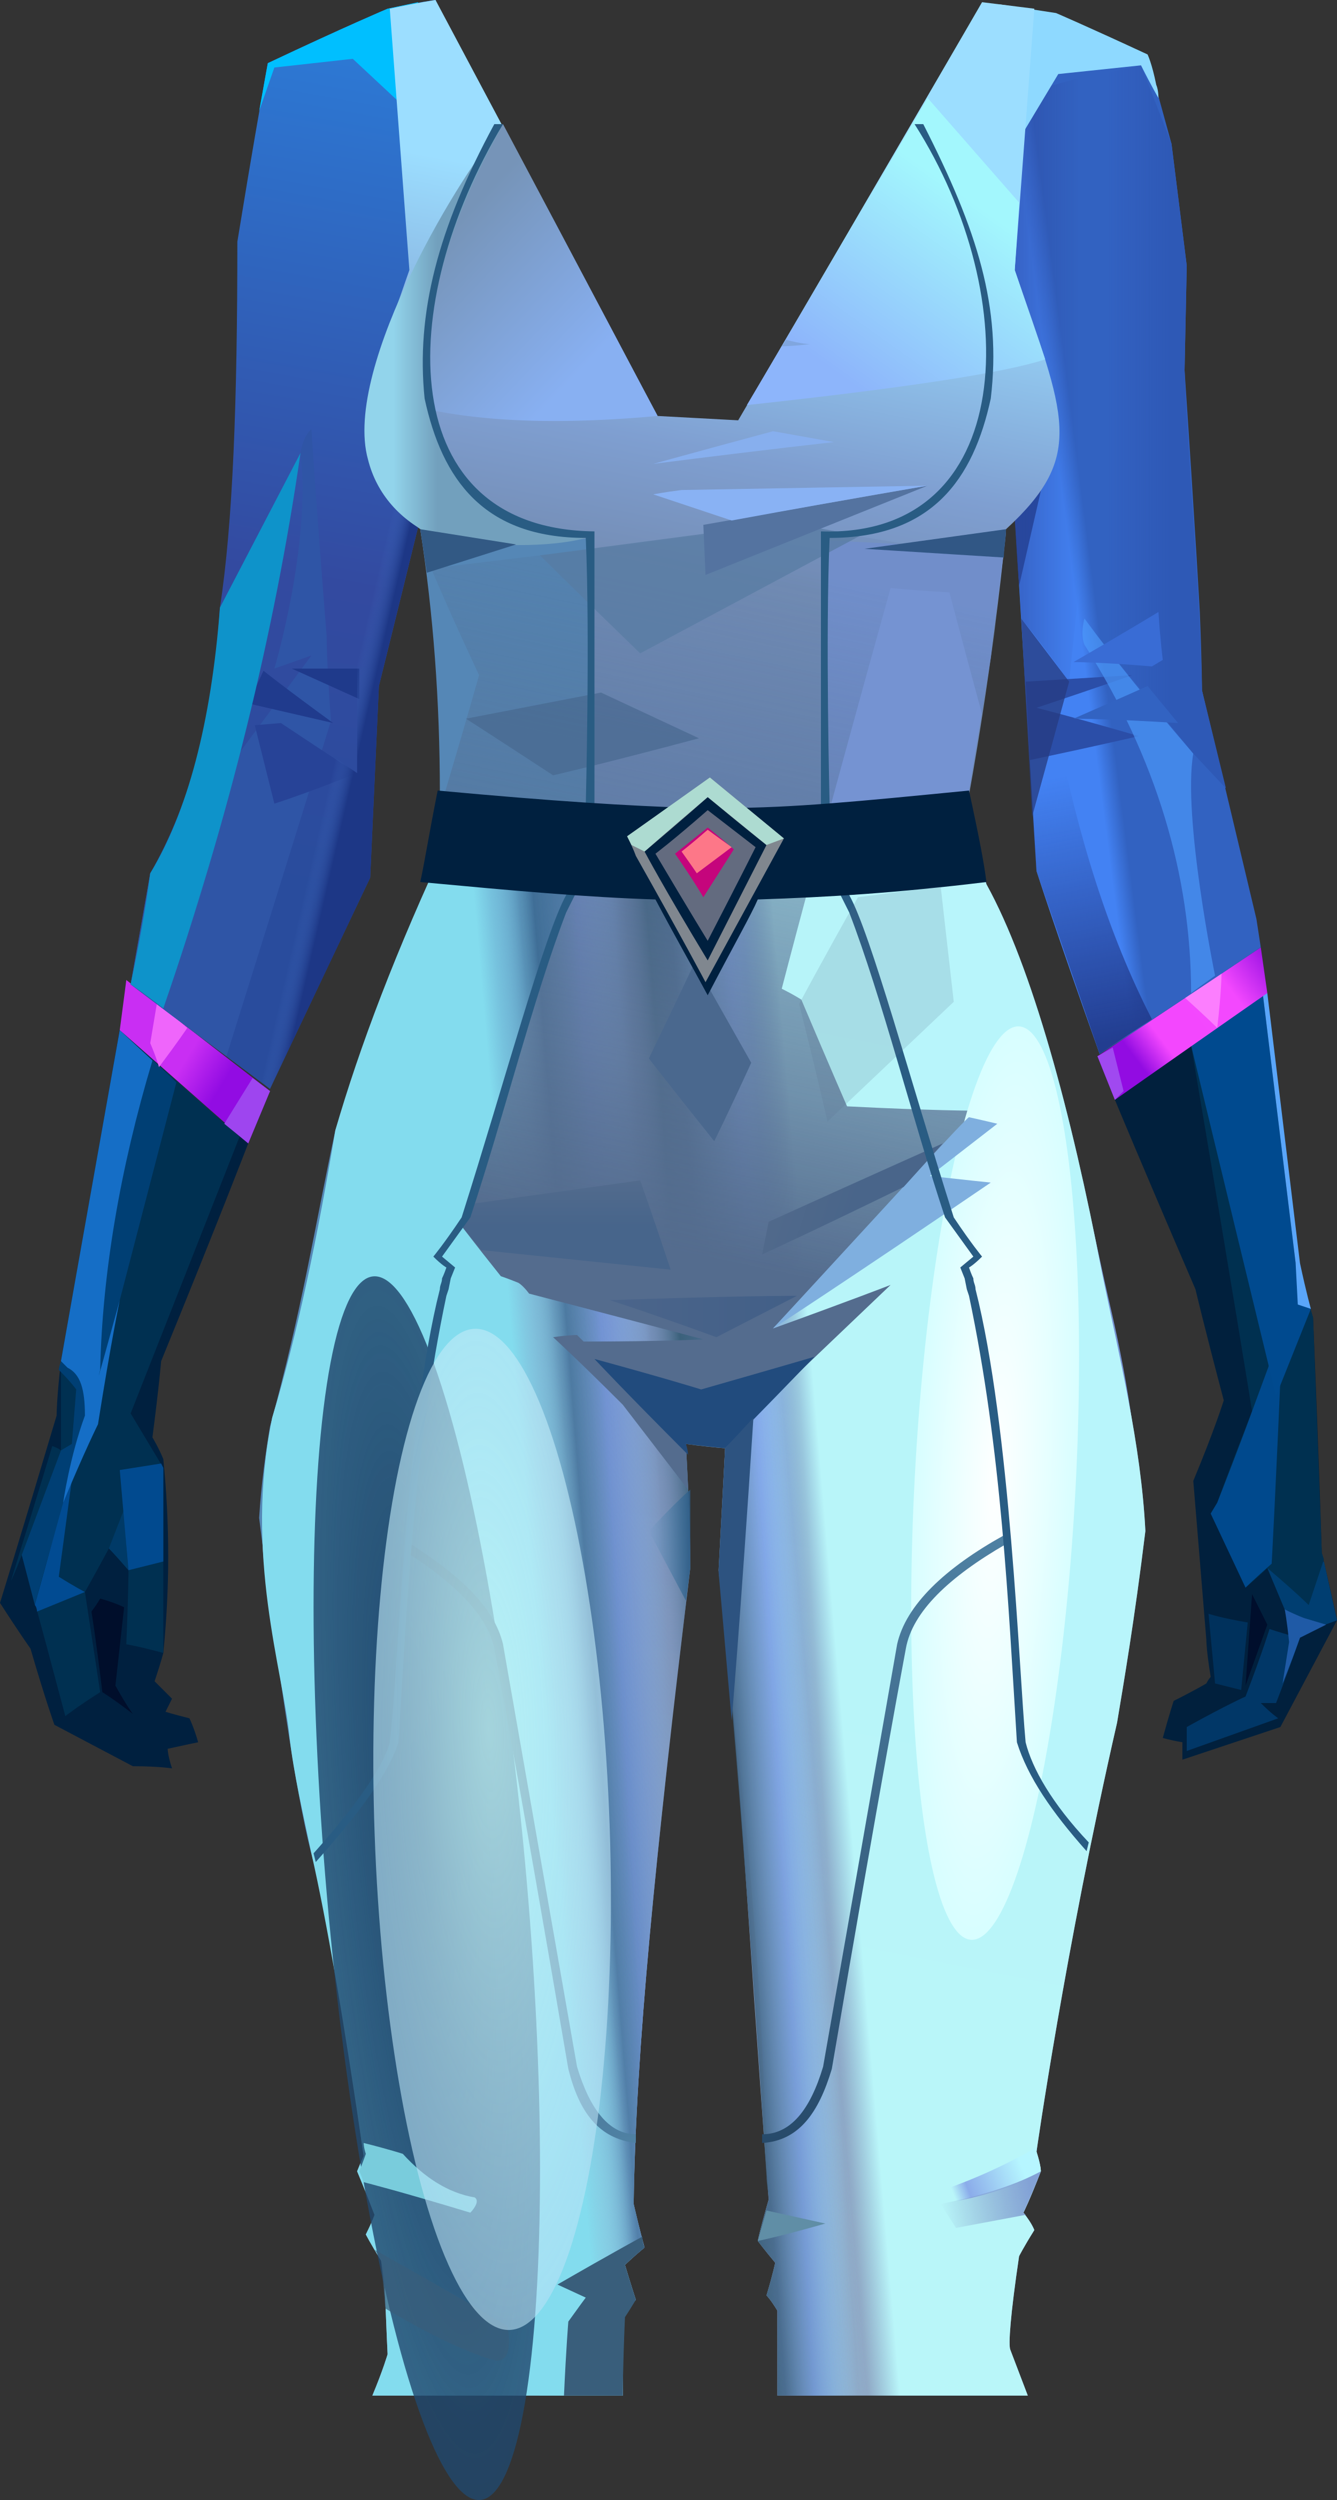 <?xml version="1.0" encoding="UTF-8" standalone="no"?>
<svg
   width="614"
   height="1147.956"
   viewBox="0 0 614 1147.956"
   version="1.1"
   id="svg297"
   sodipodi:docname="cb-layer-0418.svg"
   xmlns:inkscape="http://www.inkscape.org/namespaces/inkscape"
   xmlns:sodipodi="http://sodipodi.sourceforge.net/DTD/sodipodi-0.dtd"
   xmlns="http://www.w3.org/2000/svg"
   xmlns:svg="http://www.w3.org/2000/svg">
  <rect x="0" y="0" width="614" height="1147.956" fill="#333333" stroke="none"/>
  <sodipodi:namedview
     id="namedview299"
     pagecolor="#ffffff"
     bordercolor="#666666"
     borderopacity="1.0"
     inkscape:pageshadow="2"
     inkscape:pageopacity="0.0"
     inkscape:pagecheckerboard="0" />
  <defs
     id="defs193">
    <linearGradient
       x1="110.424"
       y1="58.807"
       x2="110.424"
       y2="58.807"
       id="id-44799"
       gradientTransform="scale(0.44,2.273)"
       gradientUnits="userSpaceOnUse">
      <stop
         stop-color="#2B7FD0"
         offset="0%"
         id="stop2" />
      <stop
         stop-color="#005DBC"
         offset="100%"
         id="stop4" />
    </linearGradient>
    <linearGradient
       x1="105.54"
       y1="47.479"
       x2="88.275"
       y2="35.969"
       id="id-44800"
       gradientTransform="scale(0.959,1.043)"
       gradientUnits="userSpaceOnUse">
      <stop
         stop-color="#920CE3"
         offset="0%"
         id="stop7" />
      <stop
         stop-color="#C92EF3"
         offset="100%"
         id="stop9" />
    </linearGradient>
    <linearGradient
       x1="260.017"
       y1="0"
       x2="245.525"
       y2="237.659"
       id="id-44801"
       gradientTransform="scale(0.58,1.725)"
       gradientUnits="userSpaceOnUse">
      <stop
         stop-color="#2C7DD9"
         offset="0%"
         id="stop12" />
      <stop
         stop-color="#334AA0"
         offset="65%"
         id="stop14" />
      <stop
         stop-color="#294C9D"
         offset="100%"
         id="stop16" />
    </linearGradient>
    <linearGradient
       x1="255.683"
       y1="219.538"
       x2="267.422"
       y2="227.923"
       id="id-44802"
       gradientTransform="scale(0.567,1.765)"
       gradientUnits="userSpaceOnUse">
      <stop
         stop-color="#3E68BB"
         offset="0%"
         stop-opacity="0"
         id="stop19" />
      <stop
         stop-color="#1D3786"
         offset="100%"
         id="stop21" />
    </linearGradient>
    <linearGradient
       x1="177.592"
       y1="220.812"
       x2="174.771"
       y2="217.991"
       id="id-44803"
       gradientTransform="scale(0.553,1.808)"
       gradientUnits="userSpaceOnUse">
      <stop
         stop-color="#0D98CE"
         offset="0%"
         stop-opacity="0"
         id="stop24" />
      <stop
         stop-color="#0E93CA"
         offset="100%"
         id="stop26" />
    </linearGradient>
    <linearGradient
       x1="77.586"
       y1="7.389"
       x2="14.039"
       y2="50.246"
       id="id-44804"
       gradientTransform="scale(1.056,0.947)"
       gradientUnits="userSpaceOnUse">
      <stop
         stop-color="#9B12E4"
         offset="0%"
         id="stop29" />
      <stop
         stop-color="#F348FE"
         offset="31%"
         id="stop31" />
      <stop
         stop-color="#F347FE"
         offset="81%"
         id="stop33" />
      <stop
         stop-color="#920CE2"
         offset="100%"
         id="stop35" />
    </linearGradient>
    <linearGradient
       x1="895.292"
       y1="176.066"
       x2="881.626"
       y2="181.533"
       id="id-44805"
       gradientTransform="scale(0.567,1.763)"
       gradientUnits="userSpaceOnUse">
      <stop
         stop-color="#3262C1"
         offset="0%"
         id="stop38" />
      <stop
         stop-color="#4382F3"
         offset="100%"
         id="stop40" />
    </linearGradient>
    <linearGradient
       x1="827.311"
       y1="213.731"
       x2="832.779"
       y2="289.371"
       id="id-44806"
       gradientTransform="scale(0.604,1.657)"
       gradientUnits="userSpaceOnUse">
      <stop
         stop-color="#243D90"
         offset="0%"
         stop-opacity="0"
         id="stop43" />
      <stop
         stop-color="#223D90"
         offset="100%"
         id="stop45" />
    </linearGradient>
    <linearGradient
       x1="1141.333"
       y1="133.278"
       x2="1206.465"
       y2="133.278"
       id="id-44807"
       gradientTransform="scale(0.446,2.243)"
       gradientUnits="userSpaceOnUse">
      <stop
         stop-color="#2F57B6"
         offset="0%"
         stop-opacity="0"
         id="stop48" />
      <stop
         stop-color="#2E59B6"
         offset="100%"
         id="stop50" />
    </linearGradient>
    <linearGradient
       x1="829.508"
       y1="104.512"
       x2="777.838"
       y2="104.512"
       id="id-44808"
       gradientTransform="scale(0.598,1.672)"
       gradientUnits="userSpaceOnUse">
      <stop
         stop-color="#294398"
         offset="0%"
         stop-opacity="0"
         id="stop53" />
      <stop
         stop-color="#2A4499"
         offset="100%"
         stop-opacity="0.510"
         id="stop55" />
    </linearGradient>
    <linearGradient
       x1="362.74"
       y1="60.739"
       x2="322.652"
       y2="615.287"
       id="id-44809"
       gradientTransform="scale(0.607,1.646)"
       gradientUnits="userSpaceOnUse">
      <stop
         stop-color="#9CDEFF"
         offset="0%"
         id="stop58" />
      <stop
         stop-color="#7F9FD1"
         offset="12%"
         id="stop60" />
      <stop
         stop-color="#758FB8"
         offset="18%"
         id="stop62" />
      <stop
         stop-color="#6C8ABB"
         offset="32%"
         id="stop64" />
      <stop
         stop-color="#8B9FBE"
         offset="100%"
         id="stop66" />
    </linearGradient>
    <linearGradient
       x1="346.725"
       y1="645.128"
       x2="190.329"
       y2="661.306"
       id="id-44810"
       gradientTransform="scale(0.752,1.329)"
       gradientUnits="userSpaceOnUse">
      <stop
         stop-color="#9CDEFF"
         offset="0%"
         stop-opacity="0"
         id="stop69" />
      <stop
         stop-color="#8CA7FC"
         offset="17%"
         id="stop71" />
      <stop
         stop-color="#92C2FF"
         offset="38%"
         stop-opacity="0"
         id="stop73" />
      <stop
         stop-color="#95C7FE"
         offset="56%"
         stop-opacity="0"
         id="stop75" />
      <stop
         stop-color="#8DADFE"
         offset="75%"
         id="stop77" />
      <stop
         stop-color="#84D9EB"
         offset="100%"
         stop-opacity="0"
         id="stop79" />
    </linearGradient>
    <linearGradient
       x1="346.725"
       y1="639.734"
       x2="190.329"
       y2="661.306"
       id="id-44811"
       gradientTransform="scale(0.752,1.329)"
       gradientUnits="userSpaceOnUse">
      <stop
         stop-color="#9CDEFF"
         offset="0%"
         stop-opacity="0"
         id="stop82" />
      <stop
         stop-color="#3C607F"
         offset="32%"
         stop-opacity="0.817"
         id="stop84" />
      <stop
         stop-color="#3B617B"
         offset="41%"
         id="stop86" />
      <stop
         stop-color="#6B82A4"
         offset="54%"
         stop-opacity="0"
         id="stop88" />
      <stop
         stop-color="#20436D"
         offset="84%"
         stop-opacity="0.645"
         id="stop90" />
      <stop
         stop-color="#84D9EB"
         offset="100%"
         stop-opacity="0"
         id="stop92" />
    </linearGradient>
    <linearGradient
       x1="346.774"
       y1="102.327"
       x2="289.79"
       y2="184.328"
       id="id-44812"
       gradientTransform="scale(0.986,1.014)"
       gradientUnits="userSpaceOnUse">
      <stop
         stop-color="#A3F7FD"
         offset="0%"
         id="stop95" />
      <stop
         stop-color="#8DB5FB"
         offset="100%"
         id="stop97" />
    </linearGradient>
    <linearGradient
       x1="363.04"
       y1="639.613"
       x2="185.106"
       y2="666.573"
       id="id-44813"
       gradientTransform="scale(0.752,1.329)"
       gradientUnits="userSpaceOnUse">
      <stop
         stop-color="#BDFDFE"
         offset="0%"
         stop-opacity="0.926"
         id="stop100" />
      <stop
         stop-color="#B2F4FD"
         offset="11%"
         stop-opacity="0.111"
         id="stop102" />
      <stop
         stop-color="#96DDFA"
         offset="25%"
         stop-opacity="0"
         id="stop104" />
      <stop
         stop-color="#8CDBF2"
         offset="66%"
         stop-opacity="0"
         id="stop106" />
      <stop
         stop-color="#87DBF0"
         offset="85%"
         stop-opacity="0.200"
         id="stop108" />
      <stop
         stop-color="#83DCEE"
         offset="100%"
         id="stop110" />
    </linearGradient>
    <linearGradient
       x1="297.266"
       y1="200.496"
       x2="266.487"
       y2="446.723"
       id="id-44814"
       gradientTransform="scale(0.772,1.295)"
       gradientUnits="userSpaceOnUse">
      <stop
         stop-color="#4E6A8F"
         offset="0%"
         stop-opacity="0.123"
         id="stop113" />
      <stop
         stop-color="#597193"
         offset="74%"
         stop-opacity="0.757"
         id="stop115" />
      <stop
         stop-color="#546C8E"
         offset="100%"
         id="stop117" />
    </linearGradient>
    <linearGradient
       x1="92.877"
       y1="100.57"
       x2="155.443"
       y2="163.136"
       id="id-44815"
       gradientTransform="scale(0.977,1.024)"
       gradientUnits="userSpaceOnUse">
      <stop
         stop-color="#7694B8"
         offset="0%"
         id="stop120" />
      <stop
         stop-color="#88B0F2"
         offset="100%"
         id="stop122" />
    </linearGradient>
    <linearGradient
       x1="112.348"
       y1="146.923"
       x2="84.46"
       y2="146.923"
       id="id-44816"
       gradientTransform="scale(0.729,1.372)"
       gradientUnits="userSpaceOnUse">
      <stop
         stop-color="#72A0BD"
         offset="0%"
         id="stop125" />
      <stop
         stop-color="#92D4EB"
         offset="100%"
         id="stop127" />
    </linearGradient>
    <radialGradient
       cx="190.65"
       cy="339.18"
       r="626.421"
       id="id-44817"
       fx="190.65"
       fy="339.18"
       gradientTransform="scale(0.404,2.476)"
       gradientUnits="userSpaceOnUse">
      <stop
         stop-color="#20486E"
         offset="0%"
         id="stop130" />
      <stop
         stop-color="#20486E"
         offset="100%"
         stop-opacity="0"
         id="stop132" />
      <stop
         stop-color="#20486E"
         offset="100%"
         stop-opacity="0"
         id="stop134" />
    </radialGradient>
    <linearGradient
       x1="92.146"
       y1="830.89"
       x2="92.146"
       y2="862.259"
       id="id-44818"
       gradientTransform="scale(1.53,0.654)"
       gradientUnits="userSpaceOnUse">
      <stop
         stop-color="#526B8D"
         offset="0%"
         id="stop137" />
      <stop
         stop-color="#47658B"
         offset="100%"
         id="stop139" />
    </linearGradient>
    <radialGradient
       cx="805.24"
       cy="286.27"
       r="500.678"
       id="id-44819"
       fx="805.24"
       fy="286.27"
       gradientTransform="scale(0.42,2.382)"
       gradientUnits="userSpaceOnUse">
      <stop
         stop-color="#FFFFFF"
         offset="0%"
         id="stop142" />
      <stop
         stop-color="#C9FEFF"
         offset="24%"
         id="stop144" />
      <stop
         stop-color="#BBFCFE"
         offset="100%"
         stop-opacity="0"
         id="stop146" />
    </radialGradient>
    <linearGradient
       x1="213.606"
       y1="710.063"
       x2="181.075"
       y2="703.557"
       id="id-44820"
       gradientTransform="scale(1.276,0.784)"
       gradientUnits="userSpaceOnUse">
      <stop
         stop-color="#49658A"
         offset="0%"
         id="stop149" />
      <stop
         stop-color="#526A8B"
         offset="100%"
         id="stop151" />
    </linearGradient>
    <linearGradient
       x1="415.096"
       y1="410.565"
       x2="415.096"
       y2="587.336"
       id="id-44821"
       gradientTransform="scale(0.634,1.578)"
       gradientUnits="userSpaceOnUse">
      <stop
         stop-color="#4F81A3"
         offset="0%"
         id="stop154" />
      <stop
         stop-color="#274A6A"
         offset="100%"
         id="stop156" />
    </linearGradient>
    <linearGradient
       x1="154.833"
       y1="401.533"
       x2="154.833"
       y2="571.768"
       id="id-44822"
       gradientTransform="scale(0.617,1.621)"
       gradientUnits="userSpaceOnUse">
      <stop
         stop-color="#274A6A"
         offset="0%"
         id="stop159" />
      <stop
         stop-color="#4F81A3"
         offset="100%"
         id="stop161" />
    </linearGradient>
    <linearGradient
       x1="116.098"
       y1="1288.21"
       x2="75.675"
       y2="1288.21"
       id="id-44823"
       gradientTransform="scale(2.128,0.47)"
       gradientUnits="userSpaceOnUse">
      <stop
         stop-color="#425F87"
         offset="0%"
         id="stop164" />
      <stop
         stop-color="#4B658B"
         offset="100%"
         id="stop166" />
    </linearGradient>
    <linearGradient
       x1="255.796"
       y1="1371.385"
       x2="230.454"
       y2="1376.382"
       id="id-44824"
       gradientTransform="scale(1.373,0.728)"
       gradientUnits="userSpaceOnUse">
      <stop
         stop-color="#B6F6FF"
         offset="0%"
         id="stop169" />
      <stop
         stop-color="#8BACEA"
         offset="79%"
         id="stop171" />
      <stop
         stop-color="#8BACEA"
         offset="100%"
         stop-opacity="0"
         id="stop173" />
    </linearGradient>
    <linearGradient
       x1="267.133"
       y1="1344.756"
       x2="235.316"
       y2="1348.214"
       id="id-44825"
       gradientTransform="scale(1.33,0.752)"
       gradientUnits="userSpaceOnUse">
      <stop
         stop-color="#83A2D6"
         offset="0%"
         id="stop176" />
      <stop
         stop-color="#788DBC"
         offset="100%"
         stop-opacity="0"
         id="stop178" />
    </linearGradient>
    <linearGradient
       x1="293.266"
       y1="433.666"
       x2="329.998"
       y2="433.666"
       id="id-44826"
       gradientTransform="scale(0.61,1.638)"
       gradientUnits="userSpaceOnUse">
      <stop
         stop-color="#4F8EB7"
         offset="0%"
         stop-opacity="0"
         id="stop181" />
      <stop
         stop-color="#275581"
         offset="100%"
         id="stop183" />
    </linearGradient>
    <radialGradient
       cx="220.826"
       cy="385.212"
       r="434.636"
       id="id-44827"
       fx="220.826"
       fy="385.212"
       gradientTransform="scale(0.485,2.064)"
       gradientUnits="userSpaceOnUse">
      <stop
         stop-color="#C9F9F9"
         offset="0%"
         stop-opacity="0.762"
         id="stop186" />
      <stop
         stop-color="#A5C4F3"
         offset="71%"
         stop-opacity="0.345"
         id="stop188" />
      <stop
         stop-color="#6D9BE1"
         offset="100%"
         stop-opacity="0"
         id="stop190" />
    </radialGradient>
  </defs>
  <g
     transform="translate(0,-2)"
     id="id-44828">
    <g
       transform="translate(0,2)"
       id="id-44829">
      <g
         transform="translate(0,450)"
         id="id-44830">
        <path
           d="m 79,362 c -2,-6 -2,-9 -2,-9 9,-2 14,-3 14,-3 -2,-7 -4,-11 -4,-11 -8,-2 -11,-3 -11,-3 2,-4 3,-6 3,-6 -5,-5 -8,-8 -8,-8 3,-9 4,-13 4,-13 3,-30 3,-59 0,-89 -2,-5 -5,-10 -5,-10 3,-23 4,-35 4,-35 C 101,109 114,75 114,75 74,41 55,23 55,23 37,125 28,175 28,175 c -2,17 -2,25 -2,25 -17,57 -26,86 -26,86 9,14 14,21 14,21 7,24 11,35 11,35 l 36,19 c 12,0 18,1 18,1 z"
           fill="#00203f"
           id="id-44831" />
        <path
           d="m 61,337 c -9,-7 -14,-10 -14,-10 -3,-25 -5,-37 -5,-37 3,-4 4,-6 4,-6 7,2 11,4 11,4 l -4,36 c 5,9 8,13 8,13 z"
           fill="#000e2b"
           id="id-44832" />
        <path
           d="M 30,338 C 17,289 10,264 10,264 c -3,8 -5,12 -5,12 13,-42 19,-62 19,-62 3,1 4,2 4,2 V 180 L 55,23 c 36,32 55,49 55,49 l -50,127 15,25 c 0,56 0,85 0,85 -11,-3 -17,-4 -17,-4 1,-23 1,-34 1,-34 -6,-7 -9,-10 -9,-10 -7,13 -11,20 -11,20 l 7,46 c -11,7 -16,11 -16,11 z"
           fill="#003051"
           id="id-44833" />
        <path
           d="M 16,287 C 28,241 45,194 55,147 L 81,47 C 73,39 63,31 55,23 L 28,175 c -1,3 -1,4 -1,4 6,6 8,9 8,9 l -2,25 -5,3 -18,48 z"
           fill="#003f74"
           id="id-44834" />
        <path
           d="m 39,281 -22,9 c 0,-2 -1,-3 -1,-3 l 18,-65 -7,52 c 8,5 12,7 12,7 z"
           fill="#014b92"
           id="id-44835" />
        <path
           d="m 59,271 c -6,-7 -9,-10 -9,-10 l 7,-18 c 1,19 2,28 2,28 z"
           fill="#003a67"
           id="id-44836" />
        <path
           d="m 55,225 4,46 16,-4 c 0,-28 0,-43 0,-43 l -1,-2 z"
           fill="#014a8f"
           id="id-44837" />
        <path
           d="m 29,240 c 10,-24 16,-36 16,-36 6,-38 10,-57 10,-57 -8,29 -11,40 -9,32 1,-44 9,-92 24,-142 L 55,23 C 37,124 28,175 28,175 c 2,2 3,3 3,3 6,3 8,10 8,22 -7,19 -10,40 -10,40 z"
           fill="url(#id-44799)"
           id="id-44838"
           style="fill:url(#id-44799)" />
        <path
           d="M 58,0 124,51 114,75 55,23 C 57,8 58,0 58,0 Z"
           fill="url(#id-44800)"
           id="id-44839"
           style="fill:url(#id-44800)" />
        <path
           d="M 73,40 C 82,28 86,22 86,22 77,14 72,11 72,11 l -3,18 c 3,7 4,11 4,11 z"
           fill="#ef65fb"
           id="id-44840" />
        <polygon
           points="124,51 114,75 103,66 116,45 "
           fill="#9e45ef"
           id="id-44841" />
      </g>
      <path
         d="M 124,500 C 81,468 60,452 60,452 c 6,-34 9,-51 9,-51 19,-33 29,-73 32,-122 6,-39 8,-95 8,-168 7,-43 11,-65 11,-65 2,-12 3,-17 3,-17 36,-17 55,-25 55,-25 14,-3 22,-4 22,-4 19,40 28,61 28,61 -24,120 -36,181 -36,181 -12,49 -18,73 -18,73 l -4,88 c -31,65 -46,97 -46,97 z"
         fill="url(#id-44801)"
         id="id-44842"
         style="fill:url(#id-44801)" />
      <path
         d="m 104,485 c 32,-102 48,-154 48,-154 -2,-26 -2,-39 -2,-39 -5,-63 -7,-95 -7,-95 -2,2 -4,5 -5,11 5,42 -12,99 -12,99 l 17,-6 -74,100 -9,51 c 29,22 44,33 44,33 z"
         fill="#2f55a6"
         id="id-44843" />
      <path
         d="m 164,355 c -25,10 -38,14 -38,14 -6,-24 -9,-36 -9,-36 l 12,-1 c 24,16 35,23 35,23 z"
         fill="#274397"
         id="id-44844" />
      <path
         d="m 153,332 c -22,-16 -32,-24 -32,-24 l -7,15 c 26,6 39,9 39,9 z"
         fill="#203b8d"
         id="id-44845" />
      <path
         d="m 165,307 c 0,9 0,14 0,14 l -31,-14 c 20,0 31,0 31,0 z"
         fill="#1f3a8b"
         id="id-44846" />
      <polygon
         points="192,242 174,315 170,403 124,500 104,484 148,344 164,355 164,212 199,204 "
         fill="url(#id-44802)"
         id="id-44847"
         style="fill:url(#id-44802)" />
      <path
         d="m 192,55 -30,-28 -36,4 -7,20 4,-22 C 159,12 178,4 178,4 l 14,-3 c 0,36 0,54 0,54 z"
         fill="#00bfff"
         id="id-44848" />
      <path
         d="m 75,463 c -4,-3 -9,-7 -15,-11 4,-19 7,-36 9,-51 17,-28 28,-69 32,-122 l 37,-71 c -12,83 -33,168 -63,255 z"
         fill="url(#id-44803)"
         id="id-44849"
         style="fill:url(#id-44803)" />
      <g
         transform="translate(504,435)"
         id="id-44850">
        <path
           d="m 39,373 c 0,-6 0,-8 0,-8 -6,-1 -9,-2 -9,-2 3,-11 5,-17 5,-17 10,-5 15,-8 15,-8 1,-2 2,-3 2,-3 C 50,323 50,318 50,318 46,269 44,245 44,245 54,221 58,208 58,208 49,174 45,157 45,157 20,99 8,70 8,70 54,37 78,21 78,21 c 9,83 13,124 13,124 5,17 8,25 8,25 3,72 4,108 4,108 5,21 7,31 7,31 l -26,49 c -30,10 -45,15 -45,15 z"
           fill="#01203d"
           id="id-44851" />
        <path
           d="m 83,354 c -28,10 -42,15 -42,15 0,-7 0,-11 0,-11 18,-10 27,-14 27,-14 8,-21 11,-31 11,-31 9,3 14,4 14,4 -7,20 -11,30 -11,30 h -7 c 5,5 8,7 8,7 z"
           fill="#013767"
           id="id-44852" />
        <path
           d="m 51,306 c 2,21 3,32 3,32 8,2 12,3 12,3 l 3,-31 c -12,-2 -18,-4 -18,-4 z"
           fill="#00315c"
           id="id-44853" />
        <path
           d="m 71,297 c 5,10 7,14 7,14 l -10,28 c 2,-28 3,-42 3,-42 z"
           fill="#000e2c"
           id="id-44854" />
        <polygon
           points="78,285 104,282 110,309 91,316 "
           fill="#003e71"
           id="id-44855" />
        <path
           d="m 68,294 c 7,-6 10,-9 10,-9 13,11 19,17 19,17 l 7,-21 -1,-3 -4,-108 c -2,-8 -6,-16 -8,-25 L 78,21 C 55,37 43,45 43,45 62,157 71,213 71,213 60,241 55,255 55,255 l -3,5 c 11,23 16,34 16,34 z"
           fill="#003050"
           id="id-44856" />
        <path
           d="m 80,283 c -8,7 -12,11 -12,11 l -16,-34 3,-5 c 11,-28 16,-42 16,-42 l 14,-38 c -3,72 -5,108 -5,108 z"
           fill="#00498d"
           id="id-44857" />
        <path
           d="M 82,206 C 56,99 43,45 43,45 L 76,22 c 10,82 15,123 15,123 l 7,21 z"
           fill="#004a8f"
           id="id-44858" />
        <path
           d="M 98,166 92,164 91,145 76,22 c 1,-1 2,-1 2,-1 l 15,124 c 3,14 5,21 5,21 z"
           fill="#5aa6fa"
           id="id-44859" />
        <path
           d="m 86,304 c 6,3 9,4 9,4 l 10,3 c -8,4 -12,6 -12,6 -5,14 -8,21 -8,21 l 3,-19 c -1,-10 -2,-15 -2,-15 z"
           fill="#1f5aa6"
           id="id-44860" />
        <path
           d="M 0,50 8,70 C 55,37 78,21 78,21 L 75,0 Z"
           fill="url(#id-44804)"
           id="id-44861"
           style="fill:url(#id-44804)" />
        <path
           d="M 55,37 C 57,20 57,11 57,11 L 40,23 c 10,9 15,14 15,14 z"
           fill="#fc7efe"
           id="id-44862" />
        <polygon
           points="8,70 0,50 7,46 12,66 "
           fill="#a049f0"
           id="id-44863" />
      </g>
      <path
         d="m 579,435 c -49,33 -74,49 -74,49 -20,-56 -29,-84 -29,-84 L 466,236 424,50 453,2 l 10,2 64,22 11,40 7,56 -1,48 c 5,74 7,111 7,111 1,24 1,36 1,36 l 25,105 z"
         fill="url(#id-44805)"
         id="id-44864"
         style="fill:url(#id-44805)" />
      <path
         d="m 529,468 c -20,-39 -34,-84 -44,-135 -2,9 -5,23 -11,42 l 2,25 29,84 z"
         fill="url(#id-44806)"
         id="id-44865"
         style="fill:url(#id-44806)" />
      <path
         d="m 473,349 c 33,-7 50,-11 50,-11 -31,-9 -47,-13 -47,-13 30,-10 44,-15 44,-15 l -49,3 z"
         fill="#2b4ea8"
         id="id-44866" />
      <polygon
         points="469,284 474,375 491,313 "
         fill="#273c81"
         fill-opacity="0.763"
         id="id-44867" />
      <path
         d="m 498,284 c 14,19 31,40 50,62 -5,29 10,102 10,102 -7,5 -11,8 -11,8 0,-54 -16,-108 -49,-160 -2,-5 0,-12 0,-12 z"
         fill="#4c9afc"
         fill-opacity="0.656"
         id="id-44868" />
      <path
         d="m 563,362 -15,-16 -51,-62 c 0,-165 0,-248 0,-248 18,-4 27,-6 27,-6 l 14,36 7,56 -1,48 c 2,48 7,100 8,147 z"
         fill="url(#id-44807)"
         id="id-44869"
         style="fill:url(#id-44807)" />
      <path
         d="m 468,269 11,-48 -13,15 c 1,22 2,33 2,33 z"
         fill="#1f3a8b"
         fill-opacity="0.788"
         id="id-44870" />
      <path
         d="m 491,313 c 8,-77 12,-115 12,-115 l 25,-171 -55,15 -35,-17 -13,23 41,191 2,29 1,16 c 15,19 22,29 22,29 z"
         fill="url(#id-44808)"
         id="id-44871"
         style="fill:url(#id-44808)" />
      <path
         d="m 447,21 18,48 21,-35 38,-4 c 5,10 8,15 8,15 0,-4 -1,-6 -1,-6 C 529,29 527,25 527,25 499,12 485,6 485,6 L 459,2 c -8,12 -12,19 -12,19 z"
         fill="#8ed9ff"
         id="id-44872" />
      <path
         d="m 493,304 c 26,-15 39,-23 39,-23 1,15 2,22 2,22 l -5,3 c -24,-2 -36,-2 -36,-2 z"
         fill="#396cd5"
         id="id-44873" />
      <path
         d="m 493,330 c 23,-10 34,-15 34,-15 l 14,17 c -32,-2 -48,-2 -48,-2 z"
         fill="#3263c2"
         id="id-44874" />
    </g>
    <g
       transform="translate(119,1)"
       id="id-44875">
      <path
         d="m 52,1101 c 5,-12 7,-19 7,-19 -1,-20 -1,-34 -3,-43 -5,-8 -7,-12 -7,-12 3,-6 4,-9 4,-9 -5,-13 -8,-20 -8,-20 2,-5 3,-7 3,-7 C 38,919 27,855 14,798 10,750 -7,715 6,652 18,612 27,569 35,521 48,482 65,437 87,386 85,378 84,371 84,366 84,321 80,281 74,244 34,213 49,183 69,125 63,45 60,5 60,5 74,2 81,1 81,1 149,129 183,192 183,192 l 37,2 C 295,66 332,2 332,2 l 24,3 c -3,40 -6,80 -9,120 23,67 33,85 -4,119 -6,63 -17,122 -17,122 2,14 5,28 8,41 21,38 39,105 53,178 8,39 18,79 20,119 -5,41 -10,70 -13,88 -24,105 -37,197 -37,197 2,6 2,9 2,9 -5,13 -8,19 -8,19 4,5 5,8 5,8 -5,8 -7,12 -7,12 -4,27 -5,41 -4,43 l 8,21 c -76,0 -115,0 -115,0 0,-26 0,-39 0,-39 -3,-5 -5,-7 -5,-7 3,-10 4,-15 4,-15 -5,-6 -8,-10 -8,-10 1,-5 3,-12 5,-19 -11,-144 -12,-191 -23,-289 2,-37 3,-56 3,-56 -12,-1 -18,-2 -18,-2 1,19 2,38 2,57 -16,132 -25,221 -26,292 3,13 5,20 5,20 -6,5 -9,8 -9,8 3,10 5,16 5,16 l -6,7 v 37 z"
         fill="url(#id-44809)"
         id="id-44876"
         style="fill:url(#id-44809)" />
      <path
         d="m 52,1101 c 5,-12 7,-19 7,-19 -1,-20 -1,-34 -3,-43 -5,-8 -7,-12 -7,-12 3,-6 4,-9 4,-9 -5,-13 -8,-20 -8,-20 2,-5 3,-7 3,-7 C 38,919 27,855 14,798 10,750 -7,715 6,652 18,612 27,569 35,521 48,482 65,437 87,386 c 161,-3 242,-2 243,3 1,6 2,12 4,18 21,38 39,105 53,178 8,39 18,79 20,119 -5,41 -10,70 -13,88 -24,105 -37,197 -37,197 2,6 2,9 2,9 -5,13 -8,19 -8,19 4,5 5,8 5,8 -5,8 -7,12 -7,12 -4,27 -5,41 -4,43 l 8,21 c -76,0 -115,0 -115,0 0,-26 0,-39 0,-39 -3,-5 -5,-7 -5,-7 3,-10 4,-15 4,-15 -5,-6 -8,-10 -8,-10 1,-5 3,-12 5,-19 -5,-146 -13,-191 -23,-289 2,-37 3,-56 3,-56 -12,-1 -18,-2 -18,-2 1,19 2,38 2,57 -16,132 -25,221 -26,292 3,13 5,20 5,20 -6,5 -9,8 -9,8 3,10 5,16 5,16 l -6,7 v 37 z"
         fill="url(#id-44810)"
         id="path242"
         style="fill:url(#id-44810)" />
      <path
         d="m 343,244 c -8,1 -23,4 -45,7 l -40,-2 c 0,68 0,116 0,145 21,33 40,117 57,166 9,14 14,19 14,19 -5,3 -7,5 -7,5 2,3 3,5 3,5 0,1 0,3 0,4 16,65 17,147 24,209 1,10 12,26 32,49 14,-66 22,-115 24,-145 -1,-42 -7,-75 -15,-109 -9,-39 -25,-127 -57,-191 -3,-12 -5,-26 -7,-42 l 10,-61 c 4,-35 7,-54 7,-59 z"
         fill="#7593d2"
         id="id-44878" />
      <path
         d="m 25,856 c 26,-29 26,-33 34,-47 7,-28 9,-161 25,-215 0,-3 0,-6 0,-6 3,-3 5,-5 5,-5 -6,-3 -8,-4 -8,-4 3,-5 7,-11 12,-16 22,-60 33,-117 50,-151 5,-17 8,-42 8,-42 l 1,-122 c -28,4 -52,3 -72,-1 -3,-2 -6,-3 -6,-3 6,39 9,79 9,121 0,19 -5,42 -5,42 -14,31 -29,69 -43,113 -10,47 -15,81 -30,136 -2,12 -4,26 -5,42 10,80 18,133 25,158 z"
         fill="#5587b6"
         id="id-44879" />
      <path
         d="m 52,1101 c 5,-12 7,-19 7,-19 -1,-20 -1,-34 -3,-43 -5,-8 -7,-12 -7,-12 3,-6 4,-9 4,-9 -5,-13 -8,-20 -8,-20 2,-5 3,-7 3,-7 C 38,919 27,855 14,798 10,750 -7,715 6,652 18,612 27,569 35,521 47,482 64,437 87,386 c 161,-3 242,-2 243,3 1,6 2,12 4,18 21,38 39,105 53,178 8,39 18,79 20,119 -5,41 -10,70 -13,88 -24,105 -37,197 -37,197 2,6 2,9 2,9 -5,13 -8,19 -8,19 4,5 5,8 5,8 -5,8 -7,12 -7,12 -4,27 -5,41 -4,43 l 8,21 c -76,0 -115,0 -115,0 0,-26 0,-39 0,-39 -3,-5 -5,-7 -5,-7 3,-10 4,-15 4,-15 -5,-6 -8,-10 -8,-10 1,-5 3,-12 5,-19 0,-3 -1,-7 -1,-11 -8,-121 -15,-214 -22,-278 2,-37 3,-56 3,-56 -12,-1 -18,-2 -18,-2 1,19 2,38 2,57 -16,132 -25,221 -26,292 3,13 5,20 5,20 -6,5 -9,8 -9,8 3,10 5,16 5,16 l -6,7 v 37 z"
         fill="url(#id-44811)"
         id="path246"
         style="fill:url(#id-44811)" />
      <path
         d="m 224,187 c 74,-8 119,-15 137,-21 -3,-9 -8,-23 -14,-41 l 2,-31 -42,-48 c -55,94 -83,141 -83,141 z"
         fill="url(#id-44812)"
         id="id-44881"
         style="fill:url(#id-44812)" />
      <path
         d="m 253,159 c -8,1 -13,1 -13,1 l 2,-3 c 7,2 11,2 11,2 z"
         fill="#80a6df"
         id="id-44882" />
      <path
         d="m 52,1101 c 5,-12 7,-19 7,-19 -1,-20 -1,-34 -3,-43 -5,-8 -7,-12 -7,-12 3,-6 4,-9 4,-9 -5,-13 -8,-20 -8,-20 2,-5 3,-7 3,-7 C 39,929 31,883 24,852 20,833 16,816 14,799 11,768 -7,715 6,652 18,612 27,568 35,520 46,482 63,437 87,386 c 161,-3 242,-2 243,3 1,6 2,12 4,18 21,38 39,105 53,178 8,39 18,79 20,119 -5,41 -10,70 -13,88 -24,105 -37,197 -37,197 2,6 2,9 2,9 -5,13 -8,19 -8,19 4,5 5,8 5,8 -5,8 -7,12 -7,12 -4,27 -5,41 -4,43 l 8,21 c -76,0 -115,0 -115,0 0,-26 0,-39 0,-39 -3,-5 -5,-7 -5,-7 l 4,-15 c -5,-6 -8,-10 -8,-10 1,-5 3,-12 5,-19 0,-3 0,-6 -1,-10 -9,-121 -16,-214 -22,-279 2,-37 3,-56 3,-56 -12,-1 -18,-2 -18,-2 1,19 2,38 2,57 -16,132 -25,221 -26,292 3,13 5,20 5,20 -6,5 -9,8 -9,8 3,10 5,16 5,16 l -6,7 v 37 z"
         fill="url(#id-44813)"
         id="path250"
         style="fill:url(#id-44813)" />
      <path
         d="m 214,665 c -12,-1 -18,-1 -18,-1 0,0 1,21 1,21 -20,-26 -30,-39 -30,-39 -21,-21 -32,-31 -32,-31 7,-1 11,-1 11,-1 2,2 3,3 3,3 37,0 55,-1 55,-1 -53,-14 -80,-21 -80,-21 -3,-4 -5,-5 -5,-5 -5,-2 -8,-3 -8,-3 C 99,572 93,564 93,564 126,462 143,410 143,410 104,381 85,366 85,366 96,329 101,311 101,311 86,279 79,262 79,262 c 109,-13 164,-20 164,-20 37,6 55,9 55,9 30,-5 45,-7 45,-7 -4,31 -5,47 -5,47 -4,25 -6,38 -6,38 -10,-37 -15,-56 -15,-56 -18,-1 -27,-2 -27,-2 -34,122 -50,184 -50,184 6,3 9,5 9,5 14,33 21,49 21,49 39,2 59,2 59,2 -62,67 -93,100 -93,100 36,-13 54,-20 54,-20 l -65,62 z"
         fill="url(#id-44814)"
         id="id-44884"
         style="fill:url(#id-44814)" />
      <path
         d="m 202,340 c -45,12 -67,17 -67,17 -26,-17 -40,-26 -40,-26 l 62,-12 c 30,14 45,21 45,21 z"
         fill="#47678e"
         fill-opacity="0.669"
         id="id-44885" />
      <path
         d="m 175,301 c -31,-30 -46,-45 -46,-45 l 114,-15 33,6 z"
         fill="#587ca3"
         fill-opacity="0.744"
         id="id-44886" />
      <path
         d="m 183,192 c -55,5 -98,2 -130,-10 18,-60 57,-124 59,-124 34,64 71,134 71,134 z"
         fill="url(#id-44815)"
         id="id-44887"
         style="fill:url(#id-44815)" />
      <path
         d="m 111,60 c -60,106 -32,185 39,188 -10,3 -38,6 -70,-1 C 65,240 54,228 50,212 38,169 95,77 111,60 Z"
         fill="url(#id-44816)"
         id="id-44888"
         style="fill:url(#id-44816)" />
      <ellipse
         transform="rotate(-5,77,868)"
         cx="77"
         cy="868"
         fill="url(#id-44817)"
         id="id-44889"
         rx="46"
         ry="282"
         style="fill:url(#id-44817)" />
      <path
         d="m 189,584 c -9,-27 -14,-41 -14,-41 l -79,11 -3,10 9,11 c 58,6 87,9 87,9 z"
         fill="url(#id-44818)"
         id="id-44890"
         style="fill:url(#id-44818)" />
      <ellipse
         transform="rotate(3,338,682)"
         cx="338"
         cy="682"
         fill="url(#id-44819)"
         id="ellipse259"
         rx="37"
         ry="210"
         style="fill:url(#id-44819)" />
      <path
         d="m 209,525 c -20,-25 -30,-38 -30,-38 14,-29 21,-44 21,-44 l 26,46 c -11,24 -17,36 -17,36 z"
         fill="#4a688e"
         id="id-44892" />
      <path
         d="m 336,544 c -66,45 -100,67 -100,67 59,-64 88,-96 90,-97 9,2 13,3 13,3 l -31,24 c 18,2 28,3 28,3 z"
         fill="#7fafdf"
         id="id-44893" />
      <path
         d="m 231,577 c 2,-10 3,-15 3,-15 53,-24 80,-36 80,-36 l -18,20 c -43,21 -65,31 -65,31 z"
         fill="url(#id-44820)"
         id="id-44894"
         style="fill:url(#id-44820)" />
      <g
         transform="translate(24,58)"
         id="id-44895">
        <path
           d="m 207,923 c 0,3 0,4 0,4 17,-1 26,-14 32,-34 22,-129 34,-193 34,-193 3,-17 20,-33 46,-48 -1,-2 -1,-4 -1,-4 -27,15 -45,32 -49,50 l -34,194 c -6,20 -15,31 -28,31 z"
           fill="url(#id-44821)"
           id="id-44896"
           style="fill:url(#id-44821)" />
        <path
           d="m 148,651 c -24,15 -40,30 -44,47 L 70,892 c -6,20 -15,31 -27,31 0,3 0,4 0,4 17,-2 26,-14 31,-34 22,-129 34,-193 34,-193 3,-15 18,-30 40,-44 z"
           transform="matrix(-1,0,0,1,192,0)"
           fill="url(#id-44822)"
           id="id-44897"
           style="fill:url(#id-44822)" />
        <path
           d="m 356,793 c -16,-18 -27,-34 -32,-50 -4,-64 -7,-134 -22,-205 l -1,-3 -1,-5 -2,-5 6,-5 -13,-18 C 276,457 262,401 247,362 l -4,-8 -9,-41 V 187 c 90,3 94,-107 43,-187 h 4 c 25,49 36,84 31,126 -8,37 -27,64 -74,64 -2,44 0,123 0,123 3,17 6,31 9,41 10,18 28,85 48,148 8,12 13,18 13,18 -4,4 -6,5 -6,5 1,3 2,5 2,5 0,2 1,3 1,5 16,63 20,176 23,208 3,12 12,28 29,46 z"
           fill="#295c83"
           id="path266" />
        <path
           d="M 128,798 C 112,780 95,759 90,743 86,679 83,609 68,538 l -1,-3 -1,-5 -2,-5 6,-5 -13,-18 C 42,457 28,401 13,362 L 9,354 0,313 V 187 C 92,186 92,83 42,0 h 4 c 26,48 36,87 32,126 -8,37 -27,64 -74,64 -2,44 0,123 0,123 3,17 6,31 9,41 10,18 28,85 48,148 8,12 13,18 13,18 -4,4 -6,5 -6,5 1,3 2,5 2,5 0,2 1,3 1,5 16,63 19,176 23,208 3,12 18,32 35,51 z"
           transform="matrix(-1,0,0,1,130,0)"
           fill="#295c83"
           id="id-44899" />
      </g>
      <g
         transform="translate(74,358)"
         id="id-44900">
        <path
           d="M 8,6 C 4,26 2,39 0,48 c 43,4 76,7 108,8 9,17 17,31 24,44 12,-23 20,-37 23,-44 32,-1 64,-3 105,-8 -1,-8 -3,-19 -8,-42 -51,5 -81,8 -112,8 -2,0 -5,-2 -8,-7 -3,5 -6,7 -7,7 C 95,13 62,11 8,6 Z"
           fill="#00203f"
           id="id-44901" />
        <path
           d="m 133,0 c 0,0 11,9 34,28 v 0 l -36,66 c 0,0 -10,-19 -32,-58 0,0 -1,-3 -4,-9 0,0 13,-9 38,-27 z m -1,9 c 0,0 -10,9 -29,25 0,0 9,17 29,50 v 0 l 27,-53 c 0,0 -9,-7 -27,-22 z"
           fill="#80878f"
           id="id-44902" />
        <path
           d="m 108,35 c 16,27 24,40 24,40 15,-29 22,-43 22,-43 L 132,15 c -16,14 -24,20 -24,20 z"
           fill="#636b7f"
           id="id-44903" />
        <path
           d="m 132,23 c -10,8 -15,12 -15,12 9,13 13,20 13,20 L 144,33 C 136,26 132,23 132,23 Z"
           fill="#c5057c"
           id="id-44904" />
        <path
           d="m 132,24 c -8,7 -12,10 -12,10 5,7 7,10 7,10 l 16,-12 c -7,-5 -11,-8 -11,-8 z"
           fill="#fd7788"
           id="id-44905" />
        <path
           d="M 103,34 97,31 95,27 133,0 167,28 159,31 132,9 C 112,26 103,34 103,34 Z"
           fill="#addbd1"
           id="id-44906" />
      </g>
      <path
         d="m 197,669 c -29,-29 -43,-44 -43,-44 33,9 49,14 49,14 35,-10 52,-15 52,-15 -27,28 -41,42 -41,42 l -18,-2 c 1,3 1,5 1,5 z"
         fill="#214b7d"
         id="id-44907" />
      <path
         d="m 161,598 c 57,-2 86,-2 86,-2 l -37,19 c -33,-12 -49,-17 -49,-17 z"
         fill="url(#id-44823)"
         id="id-44908"
         style="fill:url(#id-44823)" />
      <path
         d="m 204,242 1,23 102,-41 c -69,12 -103,18 -103,18 z"
         fill="#5473a0"
         id="id-44909" />
      <path
         d="m 181,228 c 24,8 36,12 36,12 60,-11 90,-16 90,-16 l -113,2 c -8,1 -13,2 -13,2 z"
         fill="#89b2f4"
         id="id-44910" />
      <path
         d="m 181,214 c 55,-7 83,-10 83,-10 l -28,-5 c -37,10 -55,15 -55,15 z"
         fill="#87afee"
         id="id-44911" />
      <polygon
         points="118,251 77,264 74,244 "
         fill="#325984"
         id="id-44912" />
      <path
         d="m 343,244 c 0,4 -1,9 -1,13 l -64,-4 z"
         fill="#315785"
         id="id-44913" />
      <path
         d="m 217,791 c -4,-46 -6,-68 -6,-68 2,-38 3,-57 3,-57 l 13,-14 c -6,93 -10,139 -10,139 z"
         fill="#2d5380"
         id="id-44914" />
      <path
         d="m 357,987 c 0,1 0,2 0,2 1,4 2,7 2,9 -17,11 -46,15 -46,15 l -3,-5 c 18,-6 33,-13 47,-21 z"
         fill="url(#id-44824)"
         id="id-44915"
         style="fill:url(#id-44824)" />
      <path
         d="m 260,1022 c -21,6 -31,8 -31,8 l 4,-14 c 18,4 27,6 27,6 z"
         fill="#608ea6"
         id="id-44916" />
      <path
         d="m 176,1028 c 0,3 1,5 1,5 -6,5 -9,8 -9,8 3,10 5,16 5,16 -3,5 -5,8 -5,8 -1,24 -1,36 -1,36 -18,0 -27,0 -27,0 1,-22 2,-34 2,-34 5,-7 8,-11 8,-11 l -13,-6 c 26,-15 39,-22 39,-22 z"
         fill="#395e7b"
         id="id-44917" />
      <path
         d="m 53,1034 c 41,23 61,35 61,35 2,11 0,16 -5,16 -20,-5 -51,-24 -51,-24 l -2,-22 c -2,-4 -3,-5 -3,-5 z"
         fill="#395e7b"
         fill-opacity="0.685"
         id="id-44918" />
      <path
         d="m 97,1017 c -33,-10 -49,-14 -49,-14 -1,-3 -2,-5 -2,-5 2,-5 3,-8 3,-8 -1,-3 -1,-5 -1,-5 12,3 18,5 18,5 10,11 21,18 33,20 3,2 -2,7 -2,7 z"
         fill="#79ccdc"
         id="id-44919" />
      <path
         d="m 359,998 c -3,8 -8,19 -8,19 1,1 1,1 1,1 l -32,6 -7,-11 c 20,-4 35,-9 46,-15 z"
         fill="url(#id-44825)"
         id="id-44920"
         style="fill:url(#id-44825)" />
      <path
         d="m 198,685 c 0,24 0,36 0,36 l -2,15 -17,-32 c 12,-13 19,-19 19,-19 z"
         fill="url(#id-44826)"
         id="id-44921"
         style="fill:url(#id-44826)" />
      <ellipse
         transform="rotate(-2,107,841)"
         cx="107"
         cy="841"
         fill="url(#id-44827)"
         id="ellipse292"
         rx="54"
         ry="230"
         style="fill:url(#id-44827)" />
      <path
         d="m 248,462 c 9,36 13,54 13,54 39,-37 58,-55 58,-55 -4,-35 -6,-53 -6,-53 l -38,5 c -18,32 -27,49 -27,49 z"
         fill="#566d8e"
         fill-opacity="0.174"
         id="id-44923" />
    </g>
  </g>
</svg>
